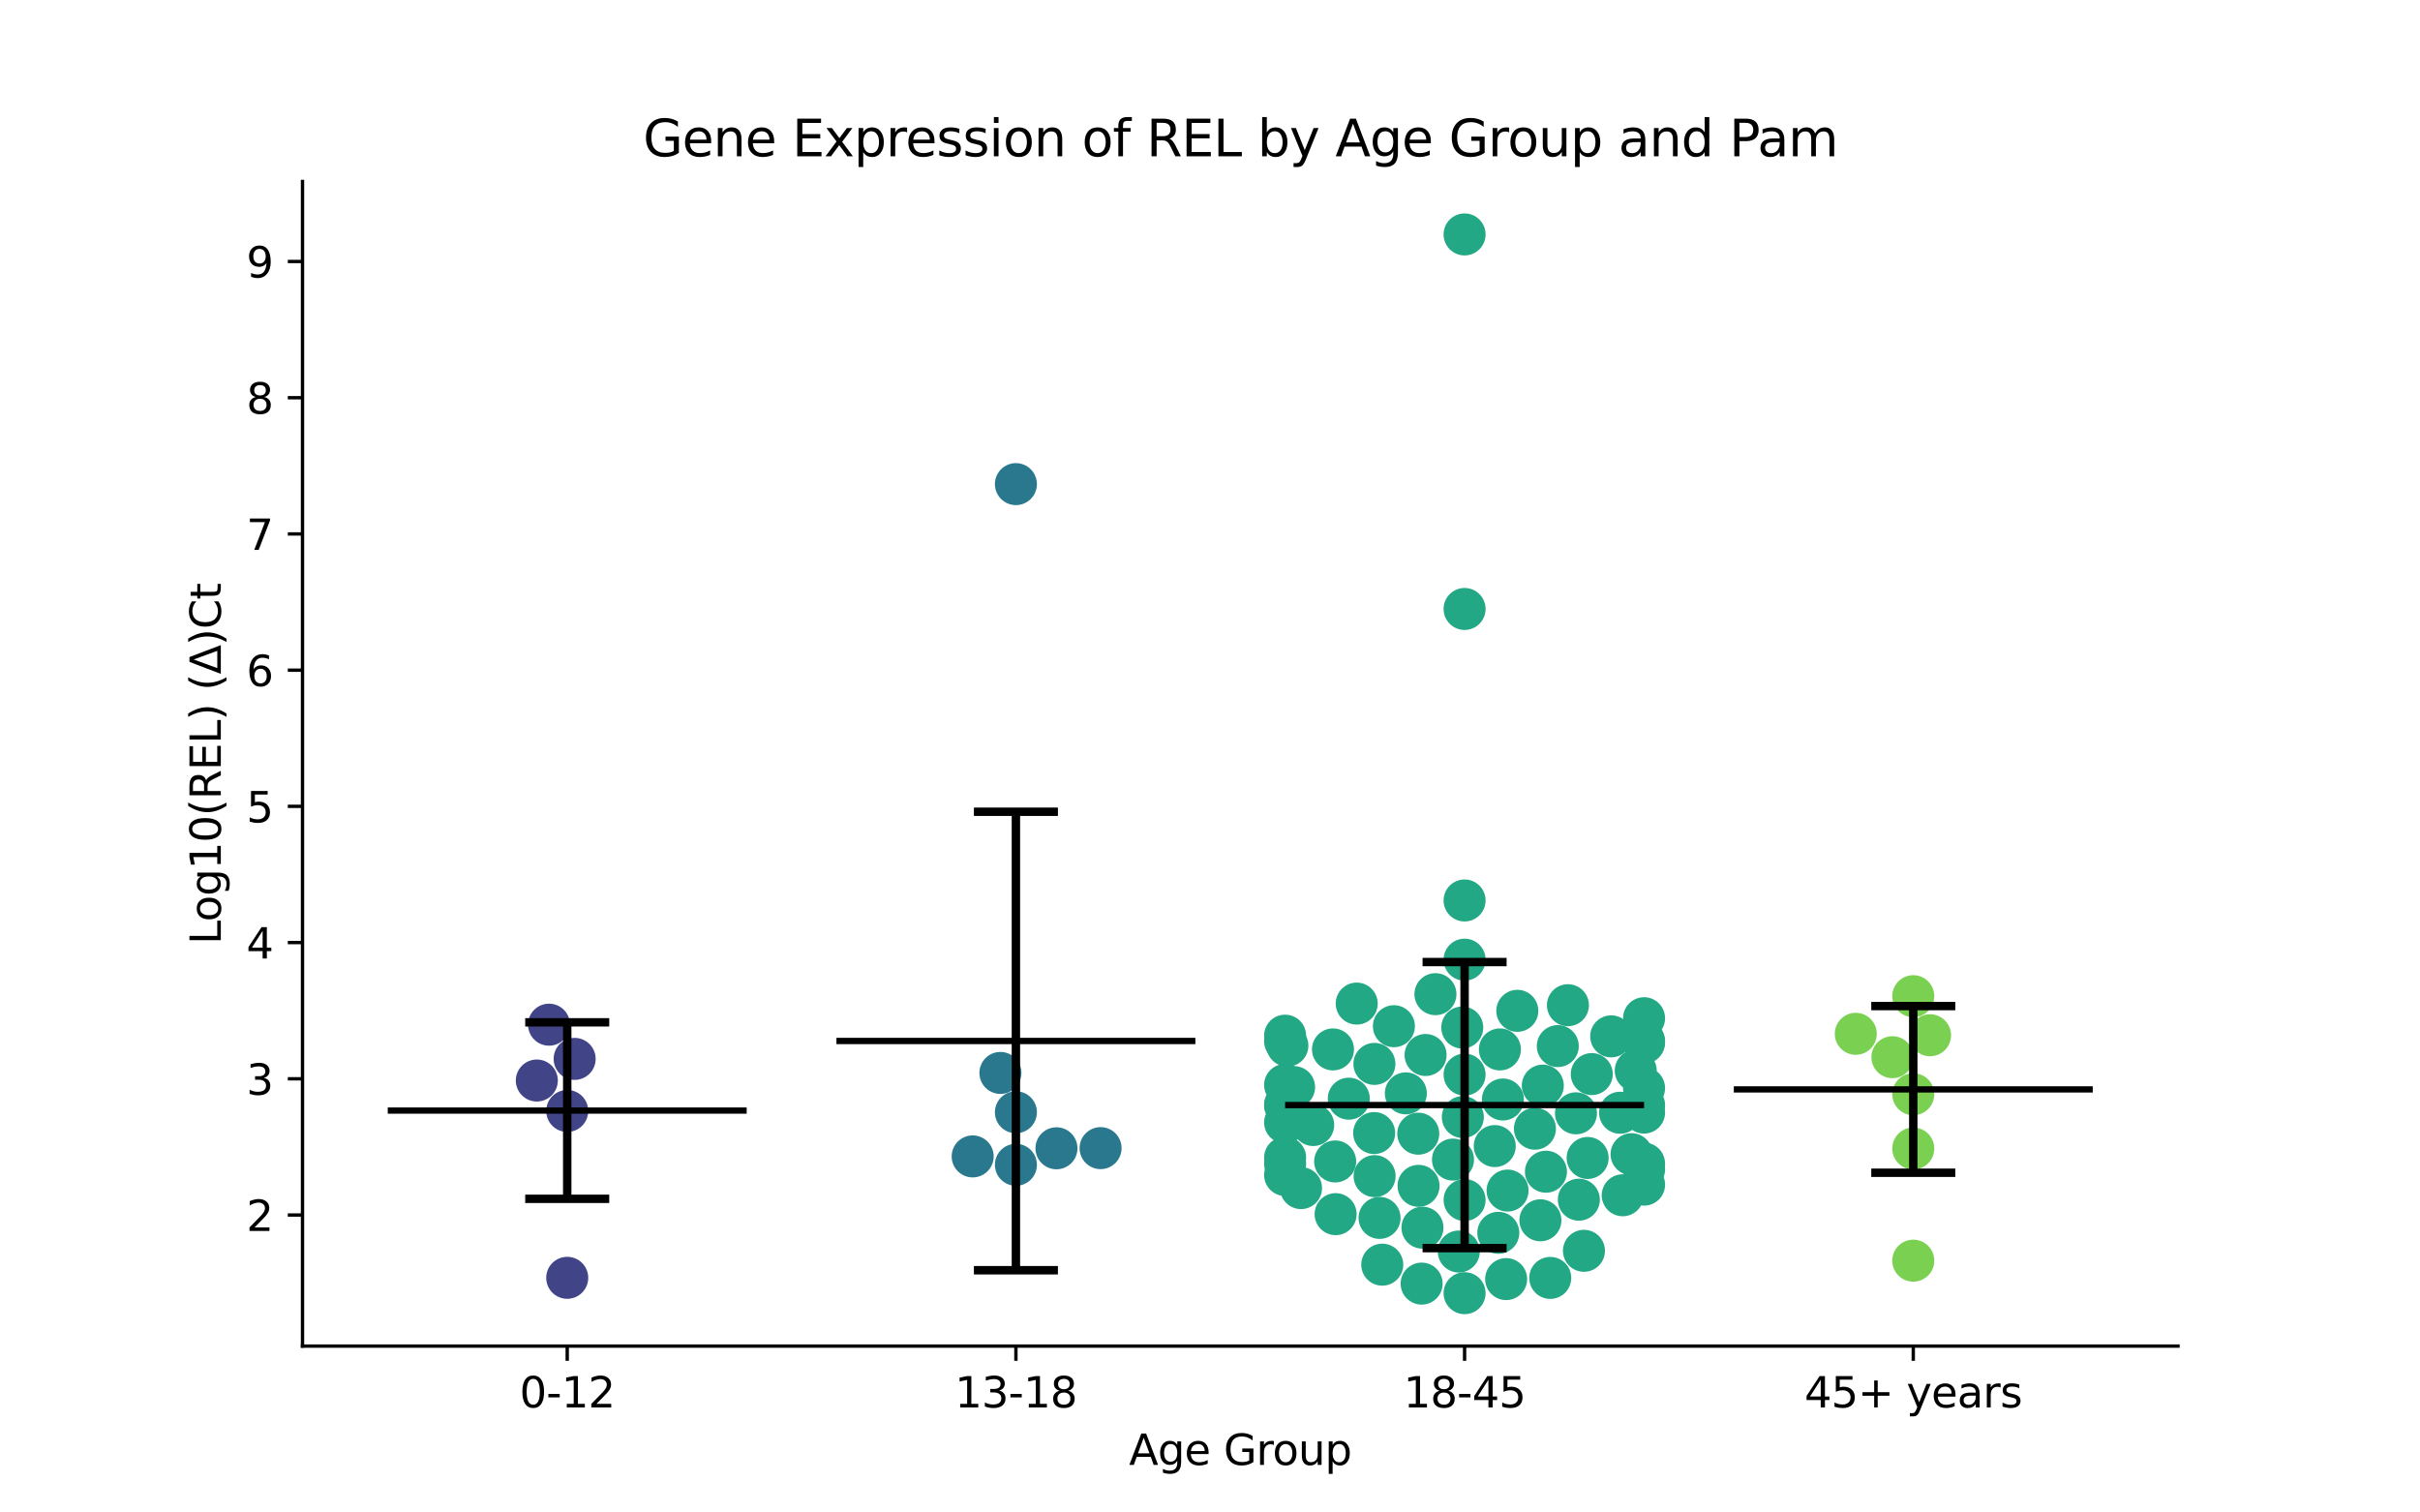 <?xml version="1.0" encoding="utf-8" standalone="no"?>
<!DOCTYPE svg PUBLIC "-//W3C//DTD SVG 1.1//EN"
  "http://www.w3.org/Graphics/SVG/1.1/DTD/svg11.dtd">
<svg xmlns:xlink="http://www.w3.org/1999/xlink" width="576pt" height="360pt" viewBox="0 0 576 360" xmlns="http://www.w3.org/2000/svg" version="1.1">
 <defs>
  <style type="text/css">*{stroke-linejoin: round; stroke-linecap: butt}</style>
 </defs>
 <g id="figure_1">
  <g id="patch_1">
   <path d="M 0 360 
L 576 360 
L 576 0 
L 0 0 
z
" style="fill: #ffffff"/>
  </g>
  <g id="axes_1">
   <g id="patch_2">
    <path d="M 72 320.4 
L 518.4 320.4 
L 518.4 43.2 
L 72 43.2 
z
" style="fill: #ffffff"/>
   </g>
   <g id="PathCollection_1">
    <defs>
     <path id="C0_0_8b39bd3154" d="M 0 5 
C 1.326 5 2.598 4.473 3.536 3.536 
C 4.473 2.598 5 1.326 5 -0 
C 5 -1.326 4.473 -2.598 3.536 -3.536 
C 2.598 -4.473 1.326 -5 0 -5 
C -1.326 -5 -2.598 -4.473 -3.536 -3.536 
C -4.473 -2.598 -5 -1.326 -5 0 
C -5 1.326 -4.473 2.598 -3.536 3.536 
C -2.598 4.473 -1.326 5 0 5 
z
"/>
    </defs>
    <g clip-path="url(#p7a0d949e61)">
     <use xlink:href="#C0_0_8b39bd3154" x="130.678" y="243.894" style="fill: #414487"/>
    </g>
    <g clip-path="url(#p7a0d949e61)">
     <use xlink:href="#C0_0_8b39bd3154" x="127.773" y="257.184" style="fill: #414487"/>
    </g>
    <g clip-path="url(#p7a0d949e61)">
     <use xlink:href="#C0_0_8b39bd3154" x="135.009" y="264.43" style="fill: #414487"/>
    </g>
    <g clip-path="url(#p7a0d949e61)">
     <use xlink:href="#C0_0_8b39bd3154" x="135.009" y="304.144" style="fill: #414487"/>
    </g>
    <g clip-path="url(#p7a0d949e61)">
     <use xlink:href="#C0_0_8b39bd3154" x="136.775" y="252.036" style="fill: #414487"/>
    </g>
   </g>
   <g id="PathCollection_2">
    <defs>
     <path id="C1_0_3f67f019b6" d="M 0 5 
C 1.326 5 2.598 4.473 3.536 3.536 
C 4.473 2.598 5 1.326 5 -0 
C 5 -1.326 4.473 -2.598 3.536 -3.536 
C 2.598 -4.473 1.326 -5 0 -5 
C -1.326 -5 -2.598 -4.473 -3.536 -3.536 
C -4.473 -2.598 -5 -1.326 -5 0 
C -5 1.326 -4.473 2.598 -3.536 3.536 
C -2.598 4.473 -1.326 5 0 5 
z
"/>
    </defs>
    <g clip-path="url(#p7a0d949e61)">
     <use xlink:href="#C1_0_3f67f019b6" x="251.458" y="273.315" style="fill: #2a788e"/>
    </g>
    <g clip-path="url(#p7a0d949e61)">
     <use xlink:href="#C1_0_3f67f019b6" x="241.803" y="115.23" style="fill: #2a788e"/>
    </g>
    <g clip-path="url(#p7a0d949e61)">
     <use xlink:href="#C1_0_3f67f019b6" x="261.957" y="273.278" style="fill: #2a788e"/>
    </g>
    <g clip-path="url(#p7a0d949e61)">
     <use xlink:href="#C1_0_3f67f019b6" x="238.115" y="255.376" style="fill: #2a788e"/>
    </g>
    <g clip-path="url(#p7a0d949e61)">
     <use xlink:href="#C1_0_3f67f019b6" x="241.803" y="264.739" style="fill: #2a788e"/>
    </g>
    <g clip-path="url(#p7a0d949e61)">
     <use xlink:href="#C1_0_3f67f019b6" x="241.803" y="277.246" style="fill: #2a788e"/>
    </g>
    <g clip-path="url(#p7a0d949e61)">
     <use xlink:href="#C1_0_3f67f019b6" x="231.515" y="275.247" style="fill: #2a788e"/>
    </g>
   </g>
   <g id="PathCollection_3">
    <defs>
     <path id="C2_0_67dea79049" d="M 0 5 
C 1.326 5 2.598 4.473 3.536 3.536 
C 4.473 2.598 5 1.326 5 -0 
C 5 -1.326 4.473 -2.598 3.536 -3.536 
C 2.598 -4.473 1.326 -5 0 -5 
C -1.326 -5 -2.598 -4.473 -3.536 -3.536 
C -4.473 -2.598 -5 -1.326 -5 0 
C -5 1.326 -4.473 2.598 -3.536 3.536 
C -2.598 4.473 -1.326 5 0 5 
z
"/>
    </defs>
    <g clip-path="url(#p7a0d949e61)">
     <use xlink:href="#C2_0_67dea79049" x="309.667" y="282.787" style="fill: #22a884"/>
    </g>
    <g clip-path="url(#p7a0d949e61)">
     <use xlink:href="#C2_0_67dea79049" x="305.879" y="275.54" style="fill: #22a884"/>
    </g>
    <g clip-path="url(#p7a0d949e61)">
     <use xlink:href="#C2_0_67dea79049" x="367.214" y="258.395" style="fill: #22a884"/>
    </g>
    <g clip-path="url(#p7a0d949e61)">
     <use xlink:href="#C2_0_67dea79049" x="305.879" y="258.241" style="fill: #22a884"/>
    </g>
    <g clip-path="url(#p7a0d949e61)">
     <use xlink:href="#C2_0_67dea79049" x="327.13" y="253.229" style="fill: #22a884"/>
    </g>
    <g clip-path="url(#p7a0d949e61)">
     <use xlink:href="#C2_0_67dea79049" x="312.561" y="267.778" style="fill: #22a884"/>
    </g>
    <g clip-path="url(#p7a0d949e61)">
     <use xlink:href="#C2_0_67dea79049" x="317.79" y="276.45" style="fill: #22a884"/>
    </g>
    <g clip-path="url(#p7a0d949e61)">
     <use xlink:href="#C2_0_67dea79049" x="373.193" y="239.257" style="fill: #22a884"/>
    </g>
    <g clip-path="url(#p7a0d949e61)">
     <use xlink:href="#C2_0_67dea79049" x="339.313" y="251.108" style="fill: #22a884"/>
    </g>
    <g clip-path="url(#p7a0d949e61)">
     <use xlink:href="#C2_0_67dea79049" x="331.77" y="244.258" style="fill: #22a884"/>
    </g>
    <g clip-path="url(#p7a0d949e61)">
     <use xlink:href="#C2_0_67dea79049" x="357.001" y="249.784" style="fill: #22a884"/>
    </g>
    <g clip-path="url(#p7a0d949e61)">
     <use xlink:href="#C2_0_67dea79049" x="391.315" y="247.761" style="fill: #22a884"/>
    </g>
    <g clip-path="url(#p7a0d949e61)">
     <use xlink:href="#C2_0_67dea79049" x="370.78" y="248.989" style="fill: #22a884"/>
    </g>
    <g clip-path="url(#p7a0d949e61)">
     <use xlink:href="#C2_0_67dea79049" x="305.879" y="247.832" style="fill: #22a884"/>
    </g>
    <g clip-path="url(#p7a0d949e61)">
     <use xlink:href="#C2_0_67dea79049" x="348.597" y="214.33" style="fill: #22a884"/>
    </g>
    <g clip-path="url(#p7a0d949e61)">
     <use xlink:href="#C2_0_67dea79049" x="357.718" y="261.704" style="fill: #22a884"/>
    </g>
    <g clip-path="url(#p7a0d949e61)">
     <use xlink:href="#C2_0_67dea79049" x="391.315" y="263.01" style="fill: #22a884"/>
    </g>
    <g clip-path="url(#p7a0d949e61)">
     <use xlink:href="#C2_0_67dea79049" x="389.331" y="254.829" style="fill: #22a884"/>
    </g>
    <g clip-path="url(#p7a0d949e61)">
     <use xlink:href="#C2_0_67dea79049" x="306.42" y="248.88" style="fill: #22a884"/>
    </g>
    <g clip-path="url(#p7a0d949e61)">
     <use xlink:href="#C2_0_67dea79049" x="348.597" y="228.418" style="fill: #22a884"/>
    </g>
    <g clip-path="url(#p7a0d949e61)">
     <use xlink:href="#C2_0_67dea79049" x="327.07" y="269.687" style="fill: #22a884"/>
    </g>
    <g clip-path="url(#p7a0d949e61)">
     <use xlink:href="#C2_0_67dea79049" x="317.274" y="249.781" style="fill: #22a884"/>
    </g>
    <g clip-path="url(#p7a0d949e61)">
     <use xlink:href="#C2_0_67dea79049" x="348.597" y="255.778" style="fill: #22a884"/>
    </g>
    <g clip-path="url(#p7a0d949e61)">
     <use xlink:href="#C2_0_67dea79049" x="348.042" y="244.569" style="fill: #22a884"/>
    </g>
    <g clip-path="url(#p7a0d949e61)">
     <use xlink:href="#C2_0_67dea79049" x="305.879" y="276.999" style="fill: #22a884"/>
    </g>
    <g clip-path="url(#p7a0d949e61)">
     <use xlink:href="#C2_0_67dea79049" x="305.879" y="263.049" style="fill: #22a884"/>
    </g>
    <g clip-path="url(#p7a0d949e61)">
     <use xlink:href="#C2_0_67dea79049" x="383.491" y="246.674" style="fill: #22a884"/>
    </g>
    <g clip-path="url(#p7a0d949e61)">
     <use xlink:href="#C2_0_67dea79049" x="322.921" y="238.874" style="fill: #22a884"/>
    </g>
    <g clip-path="url(#p7a0d949e61)">
     <use xlink:href="#C2_0_67dea79049" x="348.597" y="144.946" style="fill: #22a884"/>
    </g>
    <g clip-path="url(#p7a0d949e61)">
     <use xlink:href="#C2_0_67dea79049" x="341.658" y="236.63" style="fill: #22a884"/>
    </g>
    <g clip-path="url(#p7a0d949e61)">
     <use xlink:href="#C2_0_67dea79049" x="348.597" y="285.626" style="fill: #22a884"/>
    </g>
    <g clip-path="url(#p7a0d949e61)">
     <use xlink:href="#C2_0_67dea79049" x="355.778" y="272.789" style="fill: #22a884"/>
    </g>
    <g clip-path="url(#p7a0d949e61)">
     <use xlink:href="#C2_0_67dea79049" x="348.597" y="55.8" style="fill: #22a884"/>
    </g>
    <g clip-path="url(#p7a0d949e61)">
     <use xlink:href="#C2_0_67dea79049" x="391.315" y="242.356" style="fill: #22a884"/>
    </g>
    <g clip-path="url(#p7a0d949e61)">
     <use xlink:href="#C2_0_67dea79049" x="385.607" y="264.856" style="fill: #22a884"/>
    </g>
    <g clip-path="url(#p7a0d949e61)">
     <use xlink:href="#C2_0_67dea79049" x="391.315" y="258.987" style="fill: #22a884"/>
    </g>
    <g clip-path="url(#p7a0d949e61)">
     <use xlink:href="#C2_0_67dea79049" x="367.96" y="278.89" style="fill: #22a884"/>
    </g>
    <g clip-path="url(#p7a0d949e61)">
     <use xlink:href="#C2_0_67dea79049" x="337.638" y="282.253" style="fill: #22a884"/>
    </g>
    <g clip-path="url(#p7a0d949e61)">
     <use xlink:href="#C2_0_67dea79049" x="305.879" y="262.978" style="fill: #22a884"/>
    </g>
    <g clip-path="url(#p7a0d949e61)">
     <use xlink:href="#C2_0_67dea79049" x="334.614" y="260.243" style="fill: #22a884"/>
    </g>
    <g clip-path="url(#p7a0d949e61)">
     <use xlink:href="#C2_0_67dea79049" x="365.339" y="268.655" style="fill: #22a884"/>
    </g>
    <g clip-path="url(#p7a0d949e61)">
     <use xlink:href="#C2_0_67dea79049" x="305.879" y="246.509" style="fill: #22a884"/>
    </g>
    <g clip-path="url(#p7a0d949e61)">
     <use xlink:href="#C2_0_67dea79049" x="391.315" y="248.18" style="fill: #22a884"/>
    </g>
    <g clip-path="url(#p7a0d949e61)">
     <use xlink:href="#C2_0_67dea79049" x="391.315" y="264.813" style="fill: #22a884"/>
    </g>
    <g clip-path="url(#p7a0d949e61)">
     <use xlink:href="#C2_0_67dea79049" x="347.218" y="297.887" style="fill: #22a884"/>
    </g>
    <g clip-path="url(#p7a0d949e61)">
     <use xlink:href="#C2_0_67dea79049" x="308.015" y="258.764" style="fill: #22a884"/>
    </g>
    <g clip-path="url(#p7a0d949e61)">
     <use xlink:href="#C2_0_67dea79049" x="321.033" y="261.505" style="fill: #22a884"/>
    </g>
    <g clip-path="url(#p7a0d949e61)">
     <use xlink:href="#C2_0_67dea79049" x="391.315" y="278.341" style="fill: #22a884"/>
    </g>
    <g clip-path="url(#p7a0d949e61)">
     <use xlink:href="#C2_0_67dea79049" x="356.621" y="293.436" style="fill: #22a884"/>
    </g>
    <g clip-path="url(#p7a0d949e61)">
     <use xlink:href="#C2_0_67dea79049" x="305.879" y="279.674" style="fill: #22a884"/>
    </g>
    <g clip-path="url(#p7a0d949e61)">
     <use xlink:href="#C2_0_67dea79049" x="378.866" y="255.652" style="fill: #22a884"/>
    </g>
    <g clip-path="url(#p7a0d949e61)">
     <use xlink:href="#C2_0_67dea79049" x="361.146" y="240.596" style="fill: #22a884"/>
    </g>
    <g clip-path="url(#p7a0d949e61)">
     <use xlink:href="#C2_0_67dea79049" x="375.108" y="264.989" style="fill: #22a884"/>
    </g>
    <g clip-path="url(#p7a0d949e61)">
     <use xlink:href="#C2_0_67dea79049" x="377.882" y="275.616" style="fill: #22a884"/>
    </g>
    <g clip-path="url(#p7a0d949e61)">
     <use xlink:href="#C2_0_67dea79049" x="388.339" y="274.718" style="fill: #22a884"/>
    </g>
    <g clip-path="url(#p7a0d949e61)">
     <use xlink:href="#C2_0_67dea79049" x="328.361" y="289.881" style="fill: #22a884"/>
    </g>
    <g clip-path="url(#p7a0d949e61)">
     <use xlink:href="#C2_0_67dea79049" x="358.828" y="283.377" style="fill: #22a884"/>
    </g>
    <g clip-path="url(#p7a0d949e61)">
     <use xlink:href="#C2_0_67dea79049" x="391.315" y="276.961" style="fill: #22a884"/>
    </g>
    <g clip-path="url(#p7a0d949e61)">
     <use xlink:href="#C2_0_67dea79049" x="317.902" y="288.991" style="fill: #22a884"/>
    </g>
    <g clip-path="url(#p7a0d949e61)">
     <use xlink:href="#C2_0_67dea79049" x="305.879" y="267.178" style="fill: #22a884"/>
    </g>
    <g clip-path="url(#p7a0d949e61)">
     <use xlink:href="#C2_0_67dea79049" x="348.181" y="265.886" style="fill: #22a884"/>
    </g>
    <g clip-path="url(#p7a0d949e61)">
     <use xlink:href="#C2_0_67dea79049" x="345.836" y="276.005" style="fill: #22a884"/>
    </g>
    <g clip-path="url(#p7a0d949e61)">
     <use xlink:href="#C2_0_67dea79049" x="377.007" y="297.715" style="fill: #22a884"/>
    </g>
    <g clip-path="url(#p7a0d949e61)">
     <use xlink:href="#C2_0_67dea79049" x="327.181" y="279.944" style="fill: #22a884"/>
    </g>
    <g clip-path="url(#p7a0d949e61)">
     <use xlink:href="#C2_0_67dea79049" x="366.644" y="290.456" style="fill: #22a884"/>
    </g>
    <g clip-path="url(#p7a0d949e61)">
     <use xlink:href="#C2_0_67dea79049" x="386.235" y="284.496" style="fill: #22a884"/>
    </g>
    <g clip-path="url(#p7a0d949e61)">
     <use xlink:href="#C2_0_67dea79049" x="337.569" y="269.839" style="fill: #22a884"/>
    </g>
    <g clip-path="url(#p7a0d949e61)">
     <use xlink:href="#C2_0_67dea79049" x="391.315" y="281.967" style="fill: #22a884"/>
    </g>
    <g clip-path="url(#p7a0d949e61)">
     <use xlink:href="#C2_0_67dea79049" x="329" y="301.015" style="fill: #22a884"/>
    </g>
    <g clip-path="url(#p7a0d949e61)">
     <use xlink:href="#C2_0_67dea79049" x="348.597" y="307.8" style="fill: #22a884"/>
    </g>
    <g clip-path="url(#p7a0d949e61)">
     <use xlink:href="#C2_0_67dea79049" x="368.985" y="304.167" style="fill: #22a884"/>
    </g>
    <g clip-path="url(#p7a0d949e61)">
     <use xlink:href="#C2_0_67dea79049" x="375.793" y="285.55" style="fill: #22a884"/>
    </g>
    <g clip-path="url(#p7a0d949e61)">
     <use xlink:href="#C2_0_67dea79049" x="338.571" y="292.213" style="fill: #22a884"/>
    </g>
    <g clip-path="url(#p7a0d949e61)">
     <use xlink:href="#C2_0_67dea79049" x="338.373" y="305.522" style="fill: #22a884"/>
    </g>
    <g clip-path="url(#p7a0d949e61)">
     <use xlink:href="#C2_0_67dea79049" x="358.489" y="304.447" style="fill: #22a884"/>
    </g>
   </g>
   <g id="PathCollection_4">
    <defs>
     <path id="C3_0_e8669a18bd" d="M 0 5 
C 1.326 5 2.598 4.473 3.536 3.536 
C 4.473 2.598 5 1.326 5 -0 
C 5 -1.326 4.473 -2.598 3.536 -3.536 
C 2.598 -4.473 1.326 -5 0 -5 
C -1.326 -5 -2.598 -4.473 -3.536 -3.536 
C -4.473 -2.598 -5 -1.326 -5 0 
C -5 1.326 -4.473 2.598 -3.536 3.536 
C -2.598 4.473 -1.326 5 0 5 
z
"/>
    </defs>
    <g clip-path="url(#p7a0d949e61)">
     <use xlink:href="#C3_0_e8669a18bd" x="455.391" y="260.447" style="fill: #7ad151"/>
    </g>
    <g clip-path="url(#p7a0d949e61)">
     <use xlink:href="#C3_0_e8669a18bd" x="441.706" y="246.067" style="fill: #7ad151"/>
    </g>
    <g clip-path="url(#p7a0d949e61)">
     <use xlink:href="#C3_0_e8669a18bd" x="455.391" y="237.111" style="fill: #7ad151"/>
    </g>
    <g clip-path="url(#p7a0d949e61)">
     <use xlink:href="#C3_0_e8669a18bd" x="450.429" y="251.634" style="fill: #7ad151"/>
    </g>
    <g clip-path="url(#p7a0d949e61)">
     <use xlink:href="#C3_0_e8669a18bd" x="459.384" y="246.411" style="fill: #7ad151"/>
    </g>
    <g clip-path="url(#p7a0d949e61)">
     <use xlink:href="#C3_0_e8669a18bd" x="455.391" y="300.062" style="fill: #7ad151"/>
    </g>
    <g clip-path="url(#p7a0d949e61)">
     <use xlink:href="#C3_0_e8669a18bd" x="455.391" y="273.369" style="fill: #7ad151"/>
    </g>
   </g>
   <g id="matplotlib.axis_1">
    <g id="xtick_1">
     <g id="line2d_1">
      <defs>
       <path id="m15bd4e2c95" d="M 0 0 
L 0 3.5 
" style="stroke: #000000; stroke-width: 0.8"/>
      </defs>
      <g>
       <use xlink:href="#m15bd4e2c95" x="135.009" y="320.4" style="stroke: #000000; stroke-width: 0.8"/>
      </g>
     </g>
     <g id="text_1">
      <!-- 0-12 -->
      <g transform="translate(123.661 334.998) scale(0.1 -0.1)">
       <defs>
        <path id="DejaVuSans-30" d="M 2034 4250 
Q 1547 4250 1301 3770 
Q 1056 3291 1056 2328 
Q 1056 1369 1301 889 
Q 1547 409 2034 409 
Q 2525 409 2770 889 
Q 3016 1369 3016 2328 
Q 3016 3291 2770 3770 
Q 2525 4250 2034 4250 
z
M 2034 4750 
Q 2819 4750 3233 4129 
Q 3647 3509 3647 2328 
Q 3647 1150 3233 529 
Q 2819 -91 2034 -91 
Q 1250 -91 836 529 
Q 422 1150 422 2328 
Q 422 3509 836 4129 
Q 1250 4750 2034 4750 
z
" transform="scale(0.016)"/>
        <path id="DejaVuSans-2d" d="M 313 2009 
L 1997 2009 
L 1997 1497 
L 313 1497 
L 313 2009 
z
" transform="scale(0.016)"/>
        <path id="DejaVuSans-31" d="M 794 531 
L 1825 531 
L 1825 4091 
L 703 3866 
L 703 4441 
L 1819 4666 
L 2450 4666 
L 2450 531 
L 3481 531 
L 3481 0 
L 794 0 
L 794 531 
z
" transform="scale(0.016)"/>
        <path id="DejaVuSans-32" d="M 1228 531 
L 3431 531 
L 3431 0 
L 469 0 
L 469 531 
Q 828 903 1448 1529 
Q 2069 2156 2228 2338 
Q 2531 2678 2651 2914 
Q 2772 3150 2772 3378 
Q 2772 3750 2511 3984 
Q 2250 4219 1831 4219 
Q 1534 4219 1204 4116 
Q 875 4013 500 3803 
L 500 4441 
Q 881 4594 1212 4672 
Q 1544 4750 1819 4750 
Q 2544 4750 2975 4387 
Q 3406 4025 3406 3419 
Q 3406 3131 3298 2873 
Q 3191 2616 2906 2266 
Q 2828 2175 2409 1742 
Q 1991 1309 1228 531 
z
" transform="scale(0.016)"/>
       </defs>
       <use xlink:href="#DejaVuSans-30"/>
       <use xlink:href="#DejaVuSans-2d" x="63.623"/>
       <use xlink:href="#DejaVuSans-31" x="99.707"/>
       <use xlink:href="#DejaVuSans-32" x="163.33"/>
      </g>
     </g>
    </g>
    <g id="xtick_2">
     <g id="line2d_2">
      <g>
       <use xlink:href="#m15bd4e2c95" x="241.803" y="320.4" style="stroke: #000000; stroke-width: 0.8"/>
      </g>
     </g>
     <g id="text_2">
      <!-- 13-18 -->
      <g transform="translate(227.274 334.998) scale(0.1 -0.1)">
       <defs>
        <path id="DejaVuSans-33" d="M 2597 2516 
Q 3050 2419 3304 2112 
Q 3559 1806 3559 1356 
Q 3559 666 3084 287 
Q 2609 -91 1734 -91 
Q 1441 -91 1130 -33 
Q 819 25 488 141 
L 488 750 
Q 750 597 1062 519 
Q 1375 441 1716 441 
Q 2309 441 2620 675 
Q 2931 909 2931 1356 
Q 2931 1769 2642 2001 
Q 2353 2234 1838 2234 
L 1294 2234 
L 1294 2753 
L 1863 2753 
Q 2328 2753 2575 2939 
Q 2822 3125 2822 3475 
Q 2822 3834 2567 4026 
Q 2313 4219 1838 4219 
Q 1578 4219 1281 4162 
Q 984 4106 628 3988 
L 628 4550 
Q 988 4650 1302 4700 
Q 1616 4750 1894 4750 
Q 2613 4750 3031 4423 
Q 3450 4097 3450 3541 
Q 3450 3153 3228 2886 
Q 3006 2619 2597 2516 
z
" transform="scale(0.016)"/>
        <path id="DejaVuSans-38" d="M 2034 2216 
Q 1584 2216 1326 1975 
Q 1069 1734 1069 1313 
Q 1069 891 1326 650 
Q 1584 409 2034 409 
Q 2484 409 2743 651 
Q 3003 894 3003 1313 
Q 3003 1734 2745 1975 
Q 2488 2216 2034 2216 
z
M 1403 2484 
Q 997 2584 770 2862 
Q 544 3141 544 3541 
Q 544 4100 942 4425 
Q 1341 4750 2034 4750 
Q 2731 4750 3128 4425 
Q 3525 4100 3525 3541 
Q 3525 3141 3298 2862 
Q 3072 2584 2669 2484 
Q 3125 2378 3379 2068 
Q 3634 1759 3634 1313 
Q 3634 634 3220 271 
Q 2806 -91 2034 -91 
Q 1263 -91 848 271 
Q 434 634 434 1313 
Q 434 1759 690 2068 
Q 947 2378 1403 2484 
z
M 1172 3481 
Q 1172 3119 1398 2916 
Q 1625 2713 2034 2713 
Q 2441 2713 2670 2916 
Q 2900 3119 2900 3481 
Q 2900 3844 2670 4047 
Q 2441 4250 2034 4250 
Q 1625 4250 1398 4047 
Q 1172 3844 1172 3481 
z
" transform="scale(0.016)"/>
       </defs>
       <use xlink:href="#DejaVuSans-31"/>
       <use xlink:href="#DejaVuSans-33" x="63.623"/>
       <use xlink:href="#DejaVuSans-2d" x="127.246"/>
       <use xlink:href="#DejaVuSans-31" x="163.33"/>
       <use xlink:href="#DejaVuSans-38" x="226.953"/>
      </g>
     </g>
    </g>
    <g id="xtick_3">
     <g id="line2d_3">
      <g>
       <use xlink:href="#m15bd4e2c95" x="348.597" y="320.4" style="stroke: #000000; stroke-width: 0.8"/>
      </g>
     </g>
     <g id="text_3">
      <!-- 18-45 -->
      <g transform="translate(334.068 334.998) scale(0.1 -0.1)">
       <defs>
        <path id="DejaVuSans-34" d="M 2419 4116 
L 825 1625 
L 2419 1625 
L 2419 4116 
z
M 2253 4666 
L 3047 4666 
L 3047 1625 
L 3713 1625 
L 3713 1100 
L 3047 1100 
L 3047 0 
L 2419 0 
L 2419 1100 
L 313 1100 
L 313 1709 
L 2253 4666 
z
" transform="scale(0.016)"/>
        <path id="DejaVuSans-35" d="M 691 4666 
L 3169 4666 
L 3169 4134 
L 1269 4134 
L 1269 2991 
Q 1406 3038 1543 3061 
Q 1681 3084 1819 3084 
Q 2600 3084 3056 2656 
Q 3513 2228 3513 1497 
Q 3513 744 3044 326 
Q 2575 -91 1722 -91 
Q 1428 -91 1123 -41 
Q 819 9 494 109 
L 494 744 
Q 775 591 1075 516 
Q 1375 441 1709 441 
Q 2250 441 2565 725 
Q 2881 1009 2881 1497 
Q 2881 1984 2565 2268 
Q 2250 2553 1709 2553 
Q 1456 2553 1204 2497 
Q 953 2441 691 2322 
L 691 4666 
z
" transform="scale(0.016)"/>
       </defs>
       <use xlink:href="#DejaVuSans-31"/>
       <use xlink:href="#DejaVuSans-38" x="63.623"/>
       <use xlink:href="#DejaVuSans-2d" x="127.246"/>
       <use xlink:href="#DejaVuSans-34" x="163.33"/>
       <use xlink:href="#DejaVuSans-35" x="226.953"/>
      </g>
     </g>
    </g>
    <g id="xtick_4">
     <g id="line2d_4">
      <g>
       <use xlink:href="#m15bd4e2c95" x="455.391" y="320.4" style="stroke: #000000; stroke-width: 0.8"/>
      </g>
     </g>
     <g id="text_4">
      <!-- 45+ years -->
      <g transform="translate(429.49 334.998) scale(0.1 -0.1)">
       <defs>
        <path id="DejaVuSans-2b" d="M 2944 4013 
L 2944 2272 
L 4684 2272 
L 4684 1741 
L 2944 1741 
L 2944 0 
L 2419 0 
L 2419 1741 
L 678 1741 
L 678 2272 
L 2419 2272 
L 2419 4013 
L 2944 4013 
z
" transform="scale(0.016)"/>
        <path id="DejaVuSans-20" transform="scale(0.016)"/>
        <path id="DejaVuSans-79" d="M 2059 -325 
Q 1816 -950 1584 -1140 
Q 1353 -1331 966 -1331 
L 506 -1331 
L 506 -850 
L 844 -850 
Q 1081 -850 1212 -737 
Q 1344 -625 1503 -206 
L 1606 56 
L 191 3500 
L 800 3500 
L 1894 763 
L 2988 3500 
L 3597 3500 
L 2059 -325 
z
" transform="scale(0.016)"/>
        <path id="DejaVuSans-65" d="M 3597 1894 
L 3597 1613 
L 953 1613 
Q 991 1019 1311 708 
Q 1631 397 2203 397 
Q 2534 397 2845 478 
Q 3156 559 3463 722 
L 3463 178 
Q 3153 47 2828 -22 
Q 2503 -91 2169 -91 
Q 1331 -91 842 396 
Q 353 884 353 1716 
Q 353 2575 817 3079 
Q 1281 3584 2069 3584 
Q 2775 3584 3186 3129 
Q 3597 2675 3597 1894 
z
M 3022 2063 
Q 3016 2534 2758 2815 
Q 2500 3097 2075 3097 
Q 1594 3097 1305 2825 
Q 1016 2553 972 2059 
L 3022 2063 
z
" transform="scale(0.016)"/>
        <path id="DejaVuSans-61" d="M 2194 1759 
Q 1497 1759 1228 1600 
Q 959 1441 959 1056 
Q 959 750 1161 570 
Q 1363 391 1709 391 
Q 2188 391 2477 730 
Q 2766 1069 2766 1631 
L 2766 1759 
L 2194 1759 
z
M 3341 1997 
L 3341 0 
L 2766 0 
L 2766 531 
Q 2569 213 2275 61 
Q 1981 -91 1556 -91 
Q 1019 -91 701 211 
Q 384 513 384 1019 
Q 384 1609 779 1909 
Q 1175 2209 1959 2209 
L 2766 2209 
L 2766 2266 
Q 2766 2663 2505 2880 
Q 2244 3097 1772 3097 
Q 1472 3097 1187 3025 
Q 903 2953 641 2809 
L 641 3341 
Q 956 3463 1253 3523 
Q 1550 3584 1831 3584 
Q 2591 3584 2966 3190 
Q 3341 2797 3341 1997 
z
" transform="scale(0.016)"/>
        <path id="DejaVuSans-72" d="M 2631 2963 
Q 2534 3019 2420 3045 
Q 2306 3072 2169 3072 
Q 1681 3072 1420 2755 
Q 1159 2438 1159 1844 
L 1159 0 
L 581 0 
L 581 3500 
L 1159 3500 
L 1159 2956 
Q 1341 3275 1631 3429 
Q 1922 3584 2338 3584 
Q 2397 3584 2469 3576 
Q 2541 3569 2628 3553 
L 2631 2963 
z
" transform="scale(0.016)"/>
        <path id="DejaVuSans-73" d="M 2834 3397 
L 2834 2853 
Q 2591 2978 2328 3040 
Q 2066 3103 1784 3103 
Q 1356 3103 1142 2972 
Q 928 2841 928 2578 
Q 928 2378 1081 2264 
Q 1234 2150 1697 2047 
L 1894 2003 
Q 2506 1872 2764 1633 
Q 3022 1394 3022 966 
Q 3022 478 2636 193 
Q 2250 -91 1575 -91 
Q 1294 -91 989 -36 
Q 684 19 347 128 
L 347 722 
Q 666 556 975 473 
Q 1284 391 1588 391 
Q 1994 391 2212 530 
Q 2431 669 2431 922 
Q 2431 1156 2273 1281 
Q 2116 1406 1581 1522 
L 1381 1569 
Q 847 1681 609 1914 
Q 372 2147 372 2553 
Q 372 3047 722 3315 
Q 1072 3584 1716 3584 
Q 2034 3584 2315 3537 
Q 2597 3491 2834 3397 
z
" transform="scale(0.016)"/>
       </defs>
       <use xlink:href="#DejaVuSans-34"/>
       <use xlink:href="#DejaVuSans-35" x="63.623"/>
       <use xlink:href="#DejaVuSans-2b" x="127.246"/>
       <use xlink:href="#DejaVuSans-20" x="211.035"/>
       <use xlink:href="#DejaVuSans-79" x="242.822"/>
       <use xlink:href="#DejaVuSans-65" x="302.002"/>
       <use xlink:href="#DejaVuSans-61" x="363.525"/>
       <use xlink:href="#DejaVuSans-72" x="424.805"/>
       <use xlink:href="#DejaVuSans-73" x="465.918"/>
      </g>
     </g>
    </g>
    <g id="text_5">
     <!-- Age Group -->
     <g transform="translate(268.72 348.677) scale(0.1 -0.1)">
      <defs>
       <path id="DejaVuSans-41" d="M 2188 4044 
L 1331 1722 
L 3047 1722 
L 2188 4044 
z
M 1831 4666 
L 2547 4666 
L 4325 0 
L 3669 0 
L 3244 1197 
L 1141 1197 
L 716 0 
L 50 0 
L 1831 4666 
z
" transform="scale(0.016)"/>
       <path id="DejaVuSans-67" d="M 2906 1791 
Q 2906 2416 2648 2759 
Q 2391 3103 1925 3103 
Q 1463 3103 1205 2759 
Q 947 2416 947 1791 
Q 947 1169 1205 825 
Q 1463 481 1925 481 
Q 2391 481 2648 825 
Q 2906 1169 2906 1791 
z
M 3481 434 
Q 3481 -459 3084 -895 
Q 2688 -1331 1869 -1331 
Q 1566 -1331 1297 -1286 
Q 1028 -1241 775 -1147 
L 775 -588 
Q 1028 -725 1275 -790 
Q 1522 -856 1778 -856 
Q 2344 -856 2625 -561 
Q 2906 -266 2906 331 
L 2906 616 
Q 2728 306 2450 153 
Q 2172 0 1784 0 
Q 1141 0 747 490 
Q 353 981 353 1791 
Q 353 2603 747 3093 
Q 1141 3584 1784 3584 
Q 2172 3584 2450 3431 
Q 2728 3278 2906 2969 
L 2906 3500 
L 3481 3500 
L 3481 434 
z
" transform="scale(0.016)"/>
       <path id="DejaVuSans-47" d="M 3809 666 
L 3809 1919 
L 2778 1919 
L 2778 2438 
L 4434 2438 
L 4434 434 
Q 4069 175 3628 42 
Q 3188 -91 2688 -91 
Q 1594 -91 976 548 
Q 359 1188 359 2328 
Q 359 3472 976 4111 
Q 1594 4750 2688 4750 
Q 3144 4750 3555 4637 
Q 3966 4525 4313 4306 
L 4313 3634 
Q 3963 3931 3569 4081 
Q 3175 4231 2741 4231 
Q 1884 4231 1454 3753 
Q 1025 3275 1025 2328 
Q 1025 1384 1454 906 
Q 1884 428 2741 428 
Q 3075 428 3337 486 
Q 3600 544 3809 666 
z
" transform="scale(0.016)"/>
       <path id="DejaVuSans-6f" d="M 1959 3097 
Q 1497 3097 1228 2736 
Q 959 2375 959 1747 
Q 959 1119 1226 758 
Q 1494 397 1959 397 
Q 2419 397 2687 759 
Q 2956 1122 2956 1747 
Q 2956 2369 2687 2733 
Q 2419 3097 1959 3097 
z
M 1959 3584 
Q 2709 3584 3137 3096 
Q 3566 2609 3566 1747 
Q 3566 888 3137 398 
Q 2709 -91 1959 -91 
Q 1206 -91 779 398 
Q 353 888 353 1747 
Q 353 2609 779 3096 
Q 1206 3584 1959 3584 
z
" transform="scale(0.016)"/>
       <path id="DejaVuSans-75" d="M 544 1381 
L 544 3500 
L 1119 3500 
L 1119 1403 
Q 1119 906 1312 657 
Q 1506 409 1894 409 
Q 2359 409 2629 706 
Q 2900 1003 2900 1516 
L 2900 3500 
L 3475 3500 
L 3475 0 
L 2900 0 
L 2900 538 
Q 2691 219 2414 64 
Q 2138 -91 1772 -91 
Q 1169 -91 856 284 
Q 544 659 544 1381 
z
M 1991 3584 
L 1991 3584 
z
" transform="scale(0.016)"/>
       <path id="DejaVuSans-70" d="M 1159 525 
L 1159 -1331 
L 581 -1331 
L 581 3500 
L 1159 3500 
L 1159 2969 
Q 1341 3281 1617 3432 
Q 1894 3584 2278 3584 
Q 2916 3584 3314 3078 
Q 3713 2572 3713 1747 
Q 3713 922 3314 415 
Q 2916 -91 2278 -91 
Q 1894 -91 1617 61 
Q 1341 213 1159 525 
z
M 3116 1747 
Q 3116 2381 2855 2742 
Q 2594 3103 2138 3103 
Q 1681 3103 1420 2742 
Q 1159 2381 1159 1747 
Q 1159 1113 1420 752 
Q 1681 391 2138 391 
Q 2594 391 2855 752 
Q 3116 1113 3116 1747 
z
" transform="scale(0.016)"/>
      </defs>
      <use xlink:href="#DejaVuSans-41"/>
      <use xlink:href="#DejaVuSans-67" x="68.408"/>
      <use xlink:href="#DejaVuSans-65" x="131.885"/>
      <use xlink:href="#DejaVuSans-20" x="193.408"/>
      <use xlink:href="#DejaVuSans-47" x="225.195"/>
      <use xlink:href="#DejaVuSans-72" x="302.686"/>
      <use xlink:href="#DejaVuSans-6f" x="341.549"/>
      <use xlink:href="#DejaVuSans-75" x="402.73"/>
      <use xlink:href="#DejaVuSans-70" x="466.109"/>
     </g>
    </g>
   </g>
   <g id="matplotlib.axis_2">
    <g id="ytick_1">
     <g id="line2d_5">
      <defs>
       <path id="m55906a41fb" d="M 0 0 
L -3.5 0 
" style="stroke: #000000; stroke-width: 0.8"/>
      </defs>
      <g>
       <use xlink:href="#m55906a41fb" x="72" y="289.192" style="stroke: #000000; stroke-width: 0.8"/>
      </g>
     </g>
     <g id="text_6">
      <!-- 2 -->
      <g transform="translate(58.638 292.992) scale(0.1 -0.1)">
       <use xlink:href="#DejaVuSans-32"/>
      </g>
     </g>
    </g>
    <g id="ytick_2">
     <g id="line2d_6">
      <g>
       <use xlink:href="#m55906a41fb" x="72" y="256.771" style="stroke: #000000; stroke-width: 0.8"/>
      </g>
     </g>
     <g id="text_7">
      <!-- 3 -->
      <g transform="translate(58.638 260.57) scale(0.1 -0.1)">
       <use xlink:href="#DejaVuSans-33"/>
      </g>
     </g>
    </g>
    <g id="ytick_3">
     <g id="line2d_7">
      <g>
       <use xlink:href="#m55906a41fb" x="72" y="224.35" style="stroke: #000000; stroke-width: 0.8"/>
      </g>
     </g>
     <g id="text_8">
      <!-- 4 -->
      <g transform="translate(58.638 228.149) scale(0.1 -0.1)">
       <use xlink:href="#DejaVuSans-34"/>
      </g>
     </g>
    </g>
    <g id="ytick_4">
     <g id="line2d_8">
      <g>
       <use xlink:href="#m55906a41fb" x="72" y="191.929" style="stroke: #000000; stroke-width: 0.8"/>
      </g>
     </g>
     <g id="text_9">
      <!-- 5 -->
      <g transform="translate(58.638 195.728) scale(0.1 -0.1)">
       <use xlink:href="#DejaVuSans-35"/>
      </g>
     </g>
    </g>
    <g id="ytick_5">
     <g id="line2d_9">
      <g>
       <use xlink:href="#m55906a41fb" x="72" y="159.508" style="stroke: #000000; stroke-width: 0.8"/>
      </g>
     </g>
     <g id="text_10">
      <!-- 6 -->
      <g transform="translate(58.638 163.307) scale(0.1 -0.1)">
       <defs>
        <path id="DejaVuSans-36" d="M 2113 2584 
Q 1688 2584 1439 2293 
Q 1191 2003 1191 1497 
Q 1191 994 1439 701 
Q 1688 409 2113 409 
Q 2538 409 2786 701 
Q 3034 994 3034 1497 
Q 3034 2003 2786 2293 
Q 2538 2584 2113 2584 
z
M 3366 4563 
L 3366 3988 
Q 3128 4100 2886 4159 
Q 2644 4219 2406 4219 
Q 1781 4219 1451 3797 
Q 1122 3375 1075 2522 
Q 1259 2794 1537 2939 
Q 1816 3084 2150 3084 
Q 2853 3084 3261 2657 
Q 3669 2231 3669 1497 
Q 3669 778 3244 343 
Q 2819 -91 2113 -91 
Q 1303 -91 875 529 
Q 447 1150 447 2328 
Q 447 3434 972 4092 
Q 1497 4750 2381 4750 
Q 2619 4750 2861 4703 
Q 3103 4656 3366 4563 
z
" transform="scale(0.016)"/>
       </defs>
       <use xlink:href="#DejaVuSans-36"/>
      </g>
     </g>
    </g>
    <g id="ytick_6">
     <g id="line2d_10">
      <g>
       <use xlink:href="#m55906a41fb" x="72" y="127.087" style="stroke: #000000; stroke-width: 0.8"/>
      </g>
     </g>
     <g id="text_11">
      <!-- 7 -->
      <g transform="translate(58.638 130.886) scale(0.1 -0.1)">
       <defs>
        <path id="DejaVuSans-37" d="M 525 4666 
L 3525 4666 
L 3525 4397 
L 1831 0 
L 1172 0 
L 2766 4134 
L 525 4134 
L 525 4666 
z
" transform="scale(0.016)"/>
       </defs>
       <use xlink:href="#DejaVuSans-37"/>
      </g>
     </g>
    </g>
    <g id="ytick_7">
     <g id="line2d_11">
      <g>
       <use xlink:href="#m55906a41fb" x="72" y="94.665" style="stroke: #000000; stroke-width: 0.8"/>
      </g>
     </g>
     <g id="text_12">
      <!-- 8 -->
      <g transform="translate(58.638 98.465) scale(0.1 -0.1)">
       <use xlink:href="#DejaVuSans-38"/>
      </g>
     </g>
    </g>
    <g id="ytick_8">
     <g id="line2d_12">
      <g>
       <use xlink:href="#m55906a41fb" x="72" y="62.244" style="stroke: #000000; stroke-width: 0.8"/>
      </g>
     </g>
     <g id="text_13">
      <!-- 9 -->
      <g transform="translate(58.638 66.043) scale(0.1 -0.1)">
       <defs>
        <path id="DejaVuSans-39" d="M 703 97 
L 703 672 
Q 941 559 1184 500 
Q 1428 441 1663 441 
Q 2288 441 2617 861 
Q 2947 1281 2994 2138 
Q 2813 1869 2534 1725 
Q 2256 1581 1919 1581 
Q 1219 1581 811 2004 
Q 403 2428 403 3163 
Q 403 3881 828 4315 
Q 1253 4750 1959 4750 
Q 2769 4750 3195 4129 
Q 3622 3509 3622 2328 
Q 3622 1225 3098 567 
Q 2575 -91 1691 -91 
Q 1453 -91 1209 -44 
Q 966 3 703 97 
z
M 1959 2075 
Q 2384 2075 2632 2365 
Q 2881 2656 2881 3163 
Q 2881 3666 2632 3958 
Q 2384 4250 1959 4250 
Q 1534 4250 1286 3958 
Q 1038 3666 1038 3163 
Q 1038 2656 1286 2365 
Q 1534 2075 1959 2075 
z
" transform="scale(0.016)"/>
       </defs>
       <use xlink:href="#DejaVuSans-39"/>
      </g>
     </g>
    </g>
    <g id="text_14">
     <!-- Log10(REL) (Δ)Ct -->
     <g transform="translate(52.558 224.778) rotate(-90) scale(0.1 -0.1)">
      <defs>
       <path id="DejaVuSans-4c" d="M 628 4666 
L 1259 4666 
L 1259 531 
L 3531 531 
L 3531 0 
L 628 0 
L 628 4666 
z
" transform="scale(0.016)"/>
       <path id="DejaVuSans-28" d="M 1984 4856 
Q 1566 4138 1362 3434 
Q 1159 2731 1159 2009 
Q 1159 1288 1364 580 
Q 1569 -128 1984 -844 
L 1484 -844 
Q 1016 -109 783 600 
Q 550 1309 550 2009 
Q 550 2706 781 3412 
Q 1013 4119 1484 4856 
L 1984 4856 
z
" transform="scale(0.016)"/>
       <path id="DejaVuSans-52" d="M 2841 2188 
Q 3044 2119 3236 1894 
Q 3428 1669 3622 1275 
L 4263 0 
L 3584 0 
L 2988 1197 
Q 2756 1666 2539 1819 
Q 2322 1972 1947 1972 
L 1259 1972 
L 1259 0 
L 628 0 
L 628 4666 
L 2053 4666 
Q 2853 4666 3247 4331 
Q 3641 3997 3641 3322 
Q 3641 2881 3436 2590 
Q 3231 2300 2841 2188 
z
M 1259 4147 
L 1259 2491 
L 2053 2491 
Q 2509 2491 2742 2702 
Q 2975 2913 2975 3322 
Q 2975 3731 2742 3939 
Q 2509 4147 2053 4147 
L 1259 4147 
z
" transform="scale(0.016)"/>
       <path id="DejaVuSans-45" d="M 628 4666 
L 3578 4666 
L 3578 4134 
L 1259 4134 
L 1259 2753 
L 3481 2753 
L 3481 2222 
L 1259 2222 
L 1259 531 
L 3634 531 
L 3634 0 
L 628 0 
L 628 4666 
z
" transform="scale(0.016)"/>
       <path id="DejaVuSans-29" d="M 513 4856 
L 1013 4856 
Q 1481 4119 1714 3412 
Q 1947 2706 1947 2009 
Q 1947 1309 1714 600 
Q 1481 -109 1013 -844 
L 513 -844 
Q 928 -128 1133 580 
Q 1338 1288 1338 2009 
Q 1338 2731 1133 3434 
Q 928 4138 513 4856 
z
" transform="scale(0.016)"/>
       <path id="DejaVuSans-394" d="M 2188 4044 
L 906 525 
L 3472 525 
L 2188 4044 
z
M 50 0 
L 1831 4666 
L 2547 4666 
L 4325 0 
L 50 0 
z
" transform="scale(0.016)"/>
       <path id="DejaVuSans-43" d="M 4122 4306 
L 4122 3641 
Q 3803 3938 3442 4084 
Q 3081 4231 2675 4231 
Q 1875 4231 1450 3742 
Q 1025 3253 1025 2328 
Q 1025 1406 1450 917 
Q 1875 428 2675 428 
Q 3081 428 3442 575 
Q 3803 722 4122 1019 
L 4122 359 
Q 3791 134 3420 21 
Q 3050 -91 2638 -91 
Q 1578 -91 968 557 
Q 359 1206 359 2328 
Q 359 3453 968 4101 
Q 1578 4750 2638 4750 
Q 3056 4750 3426 4639 
Q 3797 4528 4122 4306 
z
" transform="scale(0.016)"/>
       <path id="DejaVuSans-74" d="M 1172 4494 
L 1172 3500 
L 2356 3500 
L 2356 3053 
L 1172 3053 
L 1172 1153 
Q 1172 725 1289 603 
Q 1406 481 1766 481 
L 2356 481 
L 2356 0 
L 1766 0 
Q 1100 0 847 248 
Q 594 497 594 1153 
L 594 3053 
L 172 3053 
L 172 3500 
L 594 3500 
L 594 4494 
L 1172 4494 
z
" transform="scale(0.016)"/>
      </defs>
      <use xlink:href="#DejaVuSans-4c"/>
      <use xlink:href="#DejaVuSans-6f" x="53.963"/>
      <use xlink:href="#DejaVuSans-67" x="115.145"/>
      <use xlink:href="#DejaVuSans-31" x="178.621"/>
      <use xlink:href="#DejaVuSans-30" x="242.244"/>
      <use xlink:href="#DejaVuSans-28" x="305.867"/>
      <use xlink:href="#DejaVuSans-52" x="344.881"/>
      <use xlink:href="#DejaVuSans-45" x="414.363"/>
      <use xlink:href="#DejaVuSans-4c" x="477.547"/>
      <use xlink:href="#DejaVuSans-29" x="533.26"/>
      <use xlink:href="#DejaVuSans-20" x="572.273"/>
      <use xlink:href="#DejaVuSans-28" x="604.061"/>
      <use xlink:href="#DejaVuSans-394" x="643.074"/>
      <use xlink:href="#DejaVuSans-29" x="711.482"/>
      <use xlink:href="#DejaVuSans-43" x="750.496"/>
      <use xlink:href="#DejaVuSans-74" x="820.32"/>
     </g>
    </g>
   </g>
   <g id="LineCollection_1">
    <path d="M 135.009 285.338 
L 135.009 243.338 
" clip-path="url(#p7a0d949e61)" style="fill: none; stroke: #000000; stroke-width: 2"/>
   </g>
   <g id="line2d_13">
    <defs>
     <path id="me40748fcd5" d="M 10 0 
L -10 -0 
" style="stroke: #000000; stroke-width: 2"/>
    </defs>
    <g clip-path="url(#p7a0d949e61)">
     <use xlink:href="#me40748fcd5" x="135.009" y="285.338" style="stroke: #000000; stroke-width: 2"/>
    </g>
   </g>
   <g id="line2d_14">
    <g clip-path="url(#p7a0d949e61)">
     <use xlink:href="#me40748fcd5" x="135.009" y="243.338" style="stroke: #000000; stroke-width: 2"/>
    </g>
   </g>
   <g id="LineCollection_2">
    <path d="M 92.291 264.338 
L 177.726 264.338 
" clip-path="url(#p7a0d949e61)" style="fill: none; stroke: #000000; stroke-width: 1.5"/>
   </g>
   <g id="LineCollection_3">
    <path d="M 241.803 302.338 
L 241.803 193.213 
" clip-path="url(#p7a0d949e61)" style="fill: none; stroke: #000000; stroke-width: 2"/>
   </g>
   <g id="line2d_15">
    <g clip-path="url(#p7a0d949e61)">
     <use xlink:href="#me40748fcd5" x="241.803" y="302.338" style="stroke: #000000; stroke-width: 2"/>
    </g>
   </g>
   <g id="line2d_16">
    <g clip-path="url(#p7a0d949e61)">
     <use xlink:href="#me40748fcd5" x="241.803" y="193.213" style="stroke: #000000; stroke-width: 2"/>
    </g>
   </g>
   <g id="LineCollection_4">
    <path d="M 199.085 247.776 
L 284.521 247.776 
" clip-path="url(#p7a0d949e61)" style="fill: none; stroke: #000000; stroke-width: 1.5"/>
   </g>
   <g id="LineCollection_5">
    <path d="M 348.597 297.073 
L 348.597 228.983 
" clip-path="url(#p7a0d949e61)" style="fill: none; stroke: #000000; stroke-width: 2"/>
   </g>
   <g id="line2d_17">
    <g clip-path="url(#p7a0d949e61)">
     <use xlink:href="#me40748fcd5" x="348.597" y="297.073" style="stroke: #000000; stroke-width: 2"/>
    </g>
   </g>
   <g id="line2d_18">
    <g clip-path="url(#p7a0d949e61)">
     <use xlink:href="#me40748fcd5" x="348.597" y="228.983" style="stroke: #000000; stroke-width: 2"/>
    </g>
   </g>
   <g id="LineCollection_6">
    <path d="M 305.879 263.028 
L 391.315 263.028 
" clip-path="url(#p7a0d949e61)" style="fill: none; stroke: #000000; stroke-width: 1.5"/>
   </g>
   <g id="LineCollection_7">
    <path d="M 455.391 279.132 
L 455.391 239.468 
" clip-path="url(#p7a0d949e61)" style="fill: none; stroke: #000000; stroke-width: 2"/>
   </g>
   <g id="line2d_19">
    <g clip-path="url(#p7a0d949e61)">
     <use xlink:href="#me40748fcd5" x="455.391" y="279.132" style="stroke: #000000; stroke-width: 2"/>
    </g>
   </g>
   <g id="line2d_20">
    <g clip-path="url(#p7a0d949e61)">
     <use xlink:href="#me40748fcd5" x="455.391" y="239.468" style="stroke: #000000; stroke-width: 2"/>
    </g>
   </g>
   <g id="LineCollection_8">
    <path d="M 412.674 259.3 
L 498.109 259.3 
" clip-path="url(#p7a0d949e61)" style="fill: none; stroke: #000000; stroke-width: 1.5"/>
   </g>
   <g id="patch_3">
    <path d="M 72 320.4 
L 72 43.2 
" style="fill: none; stroke: #000000; stroke-width: 0.8; stroke-linejoin: miter; stroke-linecap: square"/>
   </g>
   <g id="patch_4">
    <path d="M 72 320.4 
L 518.4 320.4 
" style="fill: none; stroke: #000000; stroke-width: 0.8; stroke-linejoin: miter; stroke-linecap: square"/>
   </g>
   <g id="text_15">
    <!-- Gene Expression of REL by Age Group and Pam -->
    <g transform="translate(153.069 37.2) scale(0.12 -0.12)">
     <defs>
      <path id="DejaVuSans-6e" d="M 3513 2113 
L 3513 0 
L 2938 0 
L 2938 2094 
Q 2938 2591 2744 2837 
Q 2550 3084 2163 3084 
Q 1697 3084 1428 2787 
Q 1159 2491 1159 1978 
L 1159 0 
L 581 0 
L 581 3500 
L 1159 3500 
L 1159 2956 
Q 1366 3272 1645 3428 
Q 1925 3584 2291 3584 
Q 2894 3584 3203 3211 
Q 3513 2838 3513 2113 
z
" transform="scale(0.016)"/>
      <path id="DejaVuSans-78" d="M 3513 3500 
L 2247 1797 
L 3578 0 
L 2900 0 
L 1881 1375 
L 863 0 
L 184 0 
L 1544 1831 
L 300 3500 
L 978 3500 
L 1906 2253 
L 2834 3500 
L 3513 3500 
z
" transform="scale(0.016)"/>
      <path id="DejaVuSans-69" d="M 603 3500 
L 1178 3500 
L 1178 0 
L 603 0 
L 603 3500 
z
M 603 4863 
L 1178 4863 
L 1178 4134 
L 603 4134 
L 603 4863 
z
" transform="scale(0.016)"/>
      <path id="DejaVuSans-66" d="M 2375 4863 
L 2375 4384 
L 1825 4384 
Q 1516 4384 1395 4259 
Q 1275 4134 1275 3809 
L 1275 3500 
L 2222 3500 
L 2222 3053 
L 1275 3053 
L 1275 0 
L 697 0 
L 697 3053 
L 147 3053 
L 147 3500 
L 697 3500 
L 697 3744 
Q 697 4328 969 4595 
Q 1241 4863 1831 4863 
L 2375 4863 
z
" transform="scale(0.016)"/>
      <path id="DejaVuSans-62" d="M 3116 1747 
Q 3116 2381 2855 2742 
Q 2594 3103 2138 3103 
Q 1681 3103 1420 2742 
Q 1159 2381 1159 1747 
Q 1159 1113 1420 752 
Q 1681 391 2138 391 
Q 2594 391 2855 752 
Q 3116 1113 3116 1747 
z
M 1159 2969 
Q 1341 3281 1617 3432 
Q 1894 3584 2278 3584 
Q 2916 3584 3314 3078 
Q 3713 2572 3713 1747 
Q 3713 922 3314 415 
Q 2916 -91 2278 -91 
Q 1894 -91 1617 61 
Q 1341 213 1159 525 
L 1159 0 
L 581 0 
L 581 4863 
L 1159 4863 
L 1159 2969 
z
" transform="scale(0.016)"/>
      <path id="DejaVuSans-64" d="M 2906 2969 
L 2906 4863 
L 3481 4863 
L 3481 0 
L 2906 0 
L 2906 525 
Q 2725 213 2448 61 
Q 2172 -91 1784 -91 
Q 1150 -91 751 415 
Q 353 922 353 1747 
Q 353 2572 751 3078 
Q 1150 3584 1784 3584 
Q 2172 3584 2448 3432 
Q 2725 3281 2906 2969 
z
M 947 1747 
Q 947 1113 1208 752 
Q 1469 391 1925 391 
Q 2381 391 2643 752 
Q 2906 1113 2906 1747 
Q 2906 2381 2643 2742 
Q 2381 3103 1925 3103 
Q 1469 3103 1208 2742 
Q 947 2381 947 1747 
z
" transform="scale(0.016)"/>
      <path id="DejaVuSans-50" d="M 1259 4147 
L 1259 2394 
L 2053 2394 
Q 2494 2394 2734 2622 
Q 2975 2850 2975 3272 
Q 2975 3691 2734 3919 
Q 2494 4147 2053 4147 
L 1259 4147 
z
M 628 4666 
L 2053 4666 
Q 2838 4666 3239 4311 
Q 3641 3956 3641 3272 
Q 3641 2581 3239 2228 
Q 2838 1875 2053 1875 
L 1259 1875 
L 1259 0 
L 628 0 
L 628 4666 
z
" transform="scale(0.016)"/>
      <path id="DejaVuSans-6d" d="M 3328 2828 
Q 3544 3216 3844 3400 
Q 4144 3584 4550 3584 
Q 5097 3584 5394 3201 
Q 5691 2819 5691 2113 
L 5691 0 
L 5113 0 
L 5113 2094 
Q 5113 2597 4934 2840 
Q 4756 3084 4391 3084 
Q 3944 3084 3684 2787 
Q 3425 2491 3425 1978 
L 3425 0 
L 2847 0 
L 2847 2094 
Q 2847 2600 2669 2842 
Q 2491 3084 2119 3084 
Q 1678 3084 1418 2786 
Q 1159 2488 1159 1978 
L 1159 0 
L 581 0 
L 581 3500 
L 1159 3500 
L 1159 2956 
Q 1356 3278 1631 3431 
Q 1906 3584 2284 3584 
Q 2666 3584 2933 3390 
Q 3200 3197 3328 2828 
z
" transform="scale(0.016)"/>
     </defs>
     <use xlink:href="#DejaVuSans-47"/>
     <use xlink:href="#DejaVuSans-65" x="77.49"/>
     <use xlink:href="#DejaVuSans-6e" x="139.014"/>
     <use xlink:href="#DejaVuSans-65" x="202.393"/>
     <use xlink:href="#DejaVuSans-20" x="263.916"/>
     <use xlink:href="#DejaVuSans-45" x="295.703"/>
     <use xlink:href="#DejaVuSans-78" x="358.887"/>
     <use xlink:href="#DejaVuSans-70" x="418.066"/>
     <use xlink:href="#DejaVuSans-72" x="481.543"/>
     <use xlink:href="#DejaVuSans-65" x="520.406"/>
     <use xlink:href="#DejaVuSans-73" x="581.93"/>
     <use xlink:href="#DejaVuSans-73" x="634.029"/>
     <use xlink:href="#DejaVuSans-69" x="686.129"/>
     <use xlink:href="#DejaVuSans-6f" x="713.912"/>
     <use xlink:href="#DejaVuSans-6e" x="775.094"/>
     <use xlink:href="#DejaVuSans-20" x="838.473"/>
     <use xlink:href="#DejaVuSans-6f" x="870.26"/>
     <use xlink:href="#DejaVuSans-66" x="931.441"/>
     <use xlink:href="#DejaVuSans-20" x="966.646"/>
     <use xlink:href="#DejaVuSans-52" x="998.434"/>
     <use xlink:href="#DejaVuSans-45" x="1067.916"/>
     <use xlink:href="#DejaVuSans-4c" x="1131.1"/>
     <use xlink:href="#DejaVuSans-20" x="1186.812"/>
     <use xlink:href="#DejaVuSans-62" x="1218.6"/>
     <use xlink:href="#DejaVuSans-79" x="1282.076"/>
     <use xlink:href="#DejaVuSans-20" x="1341.256"/>
     <use xlink:href="#DejaVuSans-41" x="1373.043"/>
     <use xlink:href="#DejaVuSans-67" x="1441.451"/>
     <use xlink:href="#DejaVuSans-65" x="1504.928"/>
     <use xlink:href="#DejaVuSans-20" x="1566.451"/>
     <use xlink:href="#DejaVuSans-47" x="1598.238"/>
     <use xlink:href="#DejaVuSans-72" x="1675.729"/>
     <use xlink:href="#DejaVuSans-6f" x="1714.592"/>
     <use xlink:href="#DejaVuSans-75" x="1775.773"/>
     <use xlink:href="#DejaVuSans-70" x="1839.152"/>
     <use xlink:href="#DejaVuSans-20" x="1902.629"/>
     <use xlink:href="#DejaVuSans-61" x="1934.416"/>
     <use xlink:href="#DejaVuSans-6e" x="1995.695"/>
     <use xlink:href="#DejaVuSans-64" x="2059.074"/>
     <use xlink:href="#DejaVuSans-20" x="2122.551"/>
     <use xlink:href="#DejaVuSans-50" x="2154.338"/>
     <use xlink:href="#DejaVuSans-61" x="2210.141"/>
     <use xlink:href="#DejaVuSans-6d" x="2271.42"/>
    </g>
   </g>
  </g>
 </g>
 <defs>
  <clipPath id="p7a0d949e61">
   <rect x="72" y="43.2" width="446.4" height="277.2"/>
  </clipPath>
 </defs>
</svg>
